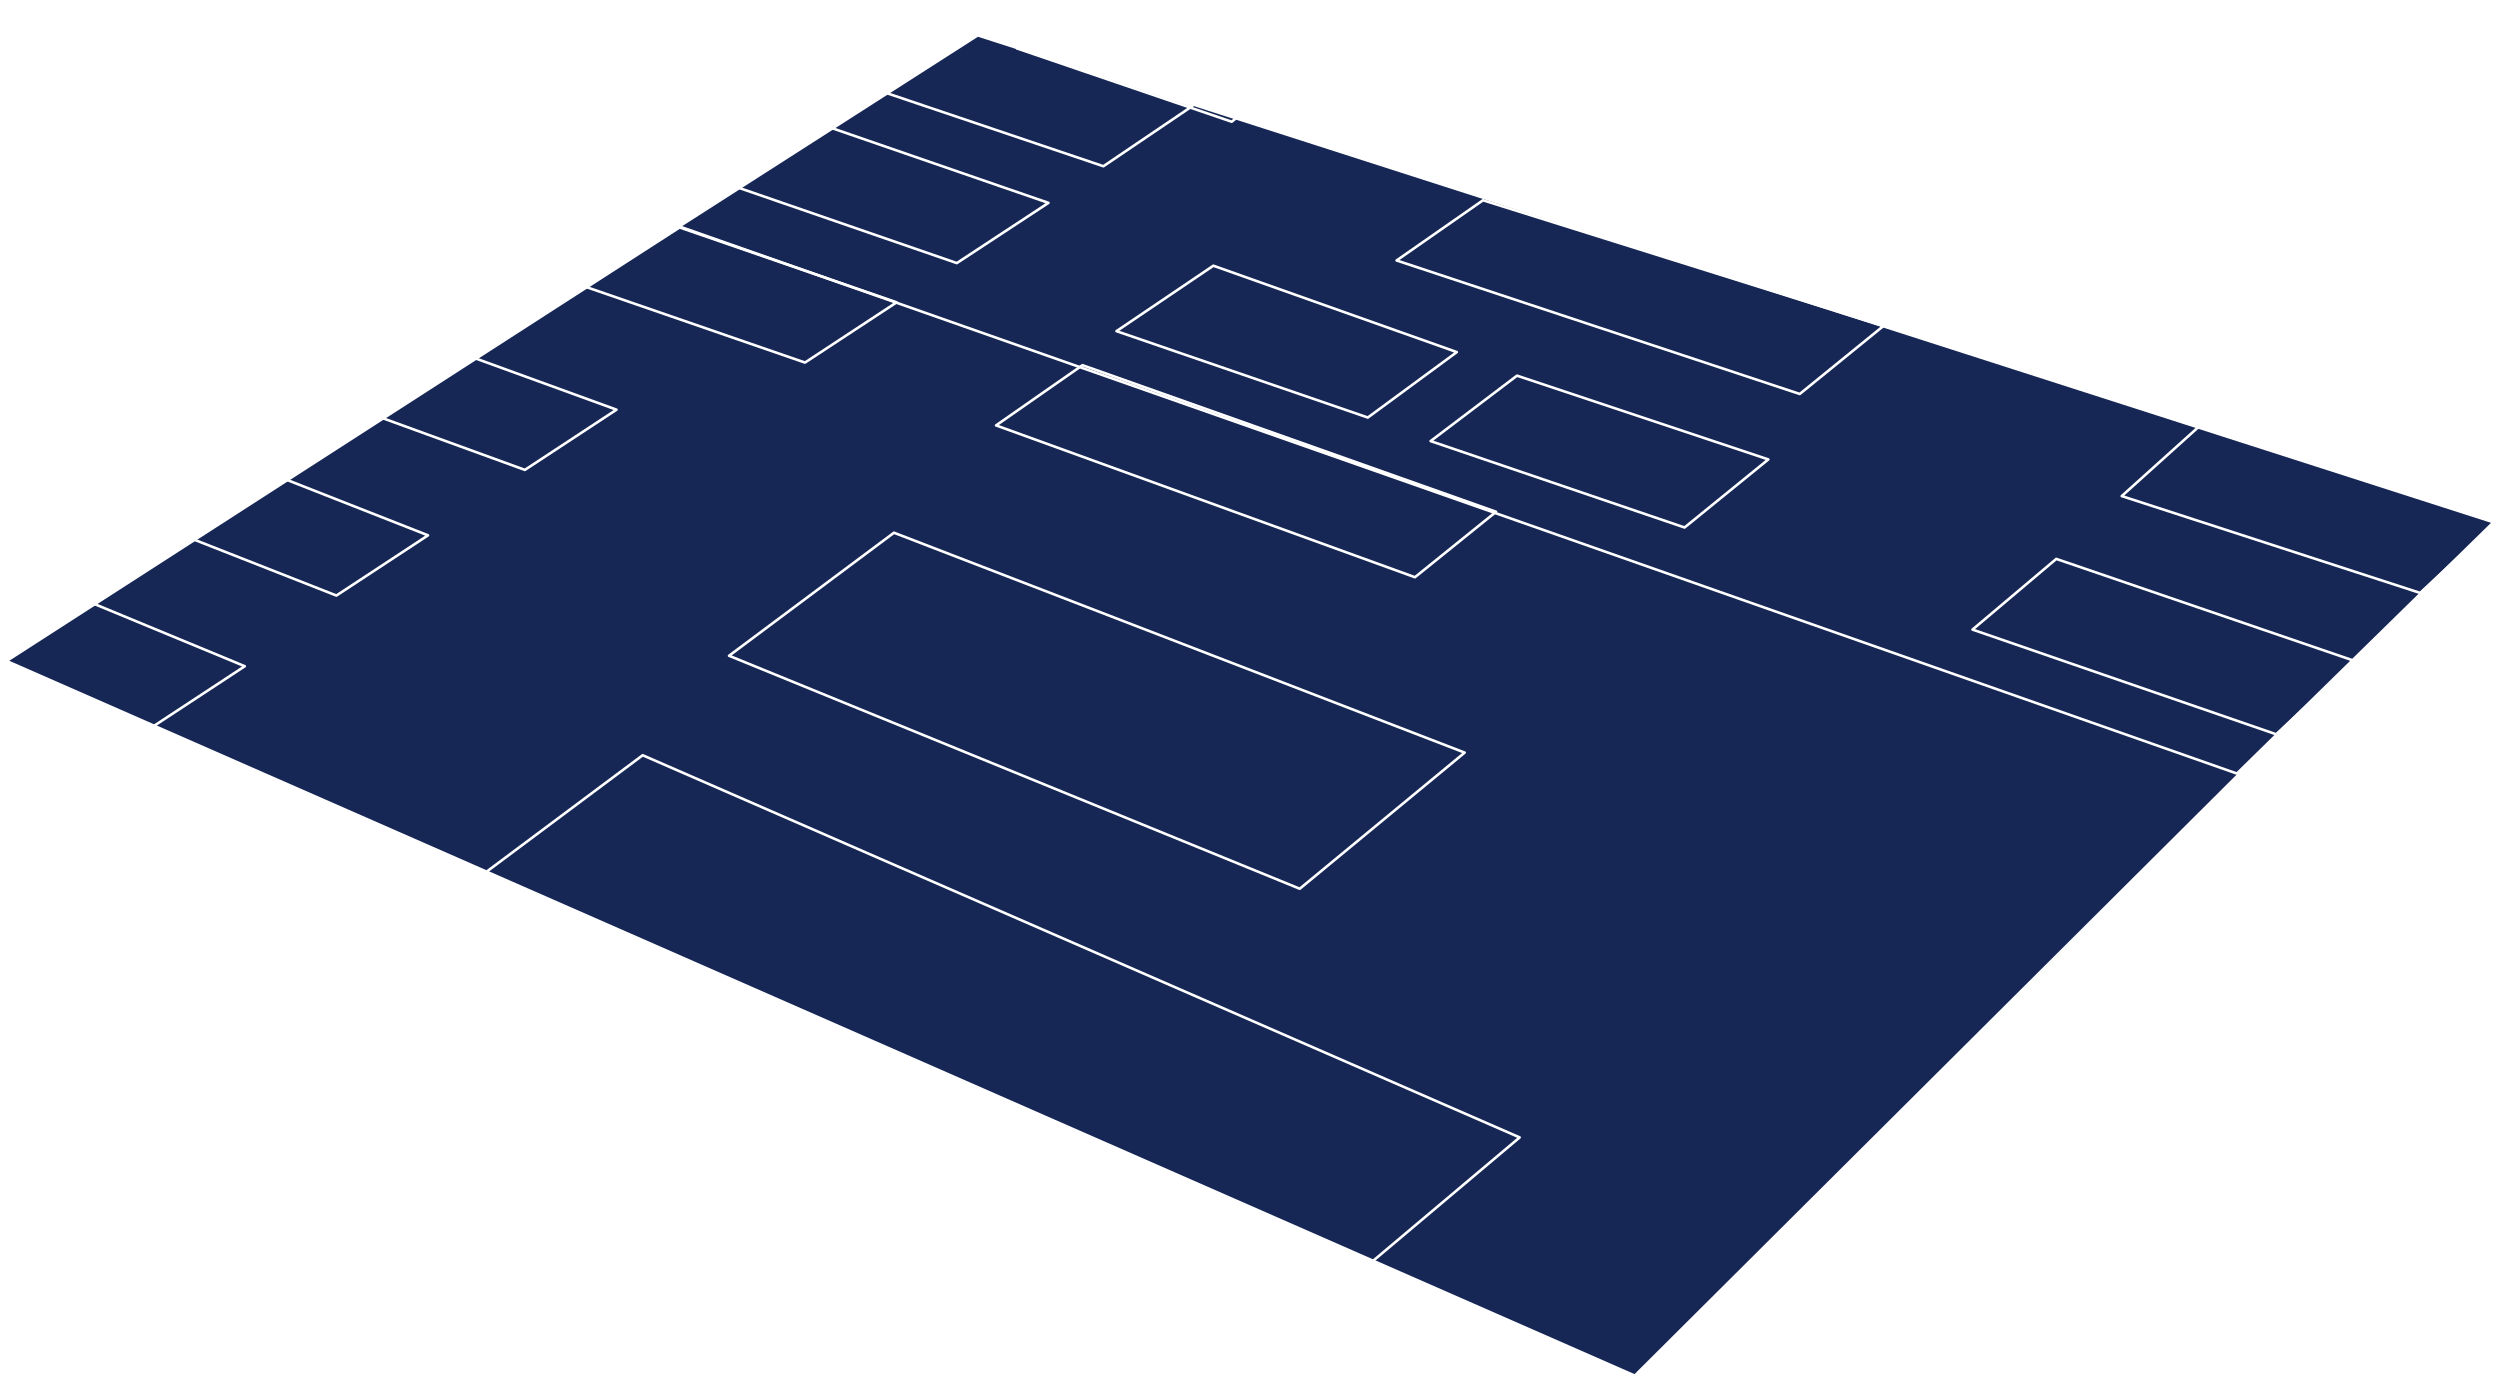 <svg xmlns="http://www.w3.org/2000/svg" xmlns:xlink="http://www.w3.org/1999/xlink" preserveAspectRatio="xMidYMid" width="955" height="526" viewBox="0 0 955 526">
  <defs>    
  
    <style>

      .cls-3 {
        fill: #162655;
        stroke: #ffffff;
        stroke-linejoin: round;
        stroke-width: 1px;
        filter: url(#color-overlay-1);
      }
      #lg:hover path{
      fill:#fff !important;
      }
      .cls-5 {
        stroke: #ffffff;
        stroke-linejoin: round;
        stroke-width: 1px;
        filter: url(#color-overlay-3);
        fill: none;
        transition:all 300ms;
      }
    </style>

    <filter id="color-overlay-1" filterUnits="userSpaceOnUse">
      <feFlood flood-color="#ffffff" flood-opacity="0.24"/>
      <feComposite operator="in" in2="SourceGraphic"/>
      <feBlend mode="normal" in2="SourceGraphic" result="colorOverlay"/>
    </filter>
    <filter id="color-overlay-3" filterUnits="userSpaceOnUse">
      <feFlood flood-color="#ffffff" flood-opacity="0.11"/>
      <feComposite operator="in" in2="SourceGraphic"/>
      <feBlend mode="normal" in2="SourceGraphic" result="colorOverlay"/>
    </filter>
  </defs>
  <g id="sectionssvg">
    <g id="lg" style="fill: #162655; filter: url(#color-overlay-1);">
      <path d="M368.500,113.500 C368.500,113.500 855.500,295.500 855.500,295.500 C855.500,295.500 624.500,525.500 624.500,525.500 C624.500,525.500 2.500,252.500 2.500,252.500 C2.500,252.500 269.500,80.500 269.500,80.500 C269.500,80.500 284.500,85.500 284.500,85.500 " id="path-1" class="cls-3" style="stroke: inherit; filter: none; fill: inherit;" fill-rule="evenodd"/>
    </g>
    <use xlink:href="#path-1" style="stroke: #ffffff; fill: none; filter: none;"/>
    <g id="md" style="fill: #162655; filter: url(#color-overlay-1);">
      <path d="M373.500,13.500 C373.500,13.500 952.500,199.500 952.500,199.500 C952.500,199.500 854.500,295.500 854.500,295.500 C854.500,295.500 259.500,86.500 259.500,86.500 C259.500,86.500 373.500,13.500 373.500,13.500 Z" id="path-2" class="cls-3" style="stroke: inherit; filter: none; fill: inherit;" fill-rule="evenodd"/>
    </g>
    <use xlink:href="#path-2" style="stroke: #ffffff; fill: none; filter: none;"/>
    <g id="s15" style="fill: none; filter: url(#color-overlay-3);">
      <path d="M412.500,0.500 C412.500,0.500 494.500,27.500 494.500,27.500 C494.500,27.500 470.500,46.500 470.500,46.500 C470.500,46.500 388.500,18.500 388.500,18.500 C388.500,18.500 412.500,0.500 412.500,0.500 Z" id="path-3" class="cls-5" style="stroke: inherit; filter: none; fill: inherit;" fill-rule="evenodd"/>
    </g>
    <use xlink:href="#path-3" style="stroke: #ffffff; fill: none; filter: none;"/>
    <g id="s6" style="fill: none; filter: url(#color-overlay-3);">
      <path d="M373.500,12.500 C373.500,12.500 455.500,40.500 455.500,40.500 C455.500,40.500 421.500,63.500 421.500,63.500 C421.500,63.500 338.500,35.500 338.500,35.500 C338.500,35.500 373.500,12.500 373.500,12.500 Z" id="path-4" class="cls-5" style="stroke: inherit; filter: none; fill: inherit;" fill-rule="evenodd"/>
    </g>
    <use xlink:href="#path-4" style="stroke: #ffffff; fill: none; filter: none;"/>
    <g id="s5" style="fill: none; filter: url(#color-overlay-3);">
      <path d="M316.500,48.500 C316.500,48.500 400.500,77.500 400.500,77.500 C400.500,77.500 365.500,100.500 365.500,100.500 C365.500,100.500 281.500,71.500 281.500,71.500 C281.500,71.500 316.500,48.500 316.500,48.500 Z" id="path-5" class="cls-5" style="stroke: inherit; filter: none; fill: inherit;" fill-rule="evenodd"/>
    </g>
    <use xlink:href="#path-5" style="stroke: #ffffff; fill: none; filter: none;"/>
    <g id="s4" style="fill: none; filter: url(#color-overlay-3);">
      <path d="M258.500,86.500 C258.500,86.500 342.500,115.500 342.500,115.500 C342.500,115.500 307.500,138.500 307.500,138.500 C307.500,138.500 223.500,109.500 223.500,109.500 C223.500,109.500 258.500,86.500 258.500,86.500 Z" id="path-6" class="cls-5" style="stroke: inherit; filter: none; fill: inherit;" fill-rule="evenodd"/>
    </g>
    <use xlink:href="#path-6" style="stroke: #ffffff; fill: none; filter: none;"/>
    <g id="s3" style="fill: none; filter: url(#color-overlay-3);">
      <path d="M180.500,136.500 C180.500,136.500 235.500,156.500 235.500,156.500 C235.500,156.500 200.500,179.500 200.500,179.500 C200.500,179.500 145.500,159.500 145.500,159.500 C145.500,159.500 180.500,136.500 180.500,136.500 Z" id="path-7" class="cls-5" style="stroke: inherit; filter: none; fill: inherit;" fill-rule="evenodd"/>
    </g>
    <use xlink:href="#path-7" style="stroke: #ffffff; fill: none; filter: none;"/>
    <g id="s2" style="fill: none; filter: url(#color-overlay-3);">
      <path d="M107.500,182.500 C107.500,182.500 163.500,204.500 163.500,204.500 C163.500,204.500 128.500,227.500 128.500,227.500 C128.500,227.500 72.500,205.500 72.500,205.500 C72.500,205.500 107.500,182.500 107.500,182.500 Z" id="path-8" class="cls-5" style="stroke: inherit; filter: none; fill: inherit;" fill-rule="evenodd"/>
    </g>
    <use xlink:href="#path-8" style="stroke: #ffffff; fill: none; filter: none;"/>
    <g id="s1" style="fill: none; filter: url(#color-overlay-3);">
      <path d="M35.500,230.500 C35.500,230.500 93.500,254.500 93.500,254.500 C93.500,254.500 58.500,277.500 58.500,277.500 C58.500,277.500 0.500,253.500 0.500,253.500 C0.500,253.500 35.500,230.500 35.500,230.500 Z" id="path-9" class="cls-5" style="stroke: inherit; filter: none; fill: inherit;" fill-rule="evenodd"/>
    </g>
    <use xlink:href="#path-9" style="stroke: #ffffff; fill: none; filter: none;"/>
    <g id="s7" style="fill: none; filter: url(#color-overlay-3);">
      <path d="M245.500,288.500 C245.500,288.500 580.500,434.500 580.500,434.500 C580.500,434.500 523.500,482.500 523.500,482.500 C523.500,482.500 182.500,335.500 182.500,335.500 C182.500,335.500 245.500,288.500 245.500,288.500 Z" id="path-10" class="cls-5" style="stroke: inherit; filter: none; fill: inherit;" fill-rule="evenodd"/>
    </g>
    <use xlink:href="#path-10" style="stroke: #ffffff; fill: none; filter: none;"/>
    <g id="s8" style="fill: none; filter: url(#color-overlay-3);">
      <path d="M341.500,203.500 C341.500,203.500 559.500,287.500 559.500,287.500 C559.500,287.500 496.500,339.500 496.500,339.500 C496.500,339.500 278.500,250.500 278.500,250.500 C278.500,250.500 341.500,203.500 341.500,203.500 Z" id="path-11" class="cls-5" style="stroke: inherit; filter: none; fill: inherit;" fill-rule="evenodd"/>
    </g>
    <use xlink:href="#path-11" style="stroke: #ffffff; fill: none; filter: none;"/>
    <g id="s12" style="fill: none; filter: url(#color-overlay-3);">
      <path d="M566.500,76.500 C566.500,76.500 719.500,124.500 719.500,124.500 C719.500,124.500 687.500,150.500 687.500,150.500 C687.500,150.500 533.500,99.500 533.500,99.500 C533.500,99.500 566.500,76.500 566.500,76.500 Z" id="path-12" class="cls-5" style="stroke: inherit; filter: none; fill: inherit;" fill-rule="evenodd"/>
    </g>
    <use xlink:href="#path-12" style="stroke: #ffffff; fill: none; filter: none;"/>
    <g id="s9" style="fill: none; filter: url(#color-overlay-3);">
      <path d="M413.500,139.500 C413.500,139.500 571.500,195.500 571.500,195.500 C571.500,195.500 540.500,220.500 540.500,220.500 C540.500,220.500 380.500,162.500 380.500,162.500 C380.500,162.500 413.500,139.500 413.500,139.500 Z" id="path-13" class="cls-5" style="stroke: inherit; filter: none; fill: inherit;" fill-rule="evenodd"/>
    </g>
    <use xlink:href="#path-13" style="stroke: #ffffff; fill: none; filter: none;"/>
    <g id="s11" style="fill: none; filter: url(#color-overlay-3);">
      <path d="M579.500,143.500 C579.500,143.500 675.500,175.500 675.500,175.500 C675.500,175.500 643.500,201.500 643.500,201.500 C643.500,201.500 546.500,168.500 546.500,168.500 C546.500,168.500 579.500,143.500 579.500,143.500 Z" id="path-14" class="cls-5" style="stroke: inherit; filter: none; fill: inherit;" fill-rule="evenodd"/>
    </g>
    <use xlink:href="#path-14" style="stroke: #ffffff; fill: none; filter: none;"/>
    <g id="s10" style="fill: none; filter: url(#color-overlay-3);">
      <path d="M463.500,101.500 C463.500,101.500 556.500,134.500 556.500,134.500 C556.500,134.500 522.500,159.500 522.500,159.500 C522.500,159.500 426.500,126.500 426.500,126.500 C426.500,126.500 463.500,101.500 463.500,101.500 Z" id="path-15" class="cls-5" style="stroke: inherit; filter: none; fill: inherit;" fill-rule="evenodd"/>
    </g>
    <use xlink:href="#path-15" style="stroke: #ffffff; fill: none; filter: none;"/>
    <g id="s14" style="fill: none; filter: url(#color-overlay-3);">
      <path d="M840.500,162.500 C840.500,162.500 954.500,198.500 954.500,198.500 C954.500,198.500 924.500,226.500 924.500,226.500 C924.500,226.500 810.500,189.500 810.500,189.500 C810.500,189.500 840.500,162.500 840.500,162.500 Z" id="path-16" class="cls-5" style="stroke: inherit; filter: none; fill: inherit;" fill-rule="evenodd"/>
    </g>
    <use xlink:href="#path-16" style="stroke: #ffffff; fill: none; filter: none;"/>
    <g id="s13" style="fill: none; filter: url(#color-overlay-3);">
      <path d="M785.500,213.500 C785.500,213.500 899.500,252.500 899.500,252.500 C899.500,252.500 869.500,280.500 869.500,280.500 C869.500,280.500 753.500,240.500 753.500,240.500 C753.500,240.500 785.500,213.500 785.500,213.500 Z" id="path-17" class="cls-5" style="stroke: inherit; filter: none; fill: inherit;" fill-rule="evenodd"/>
    </g>
    <use xlink:href="#path-17" style="stroke: #ffffff; fill: none; filter: none;"/>
  </g>
</svg>
